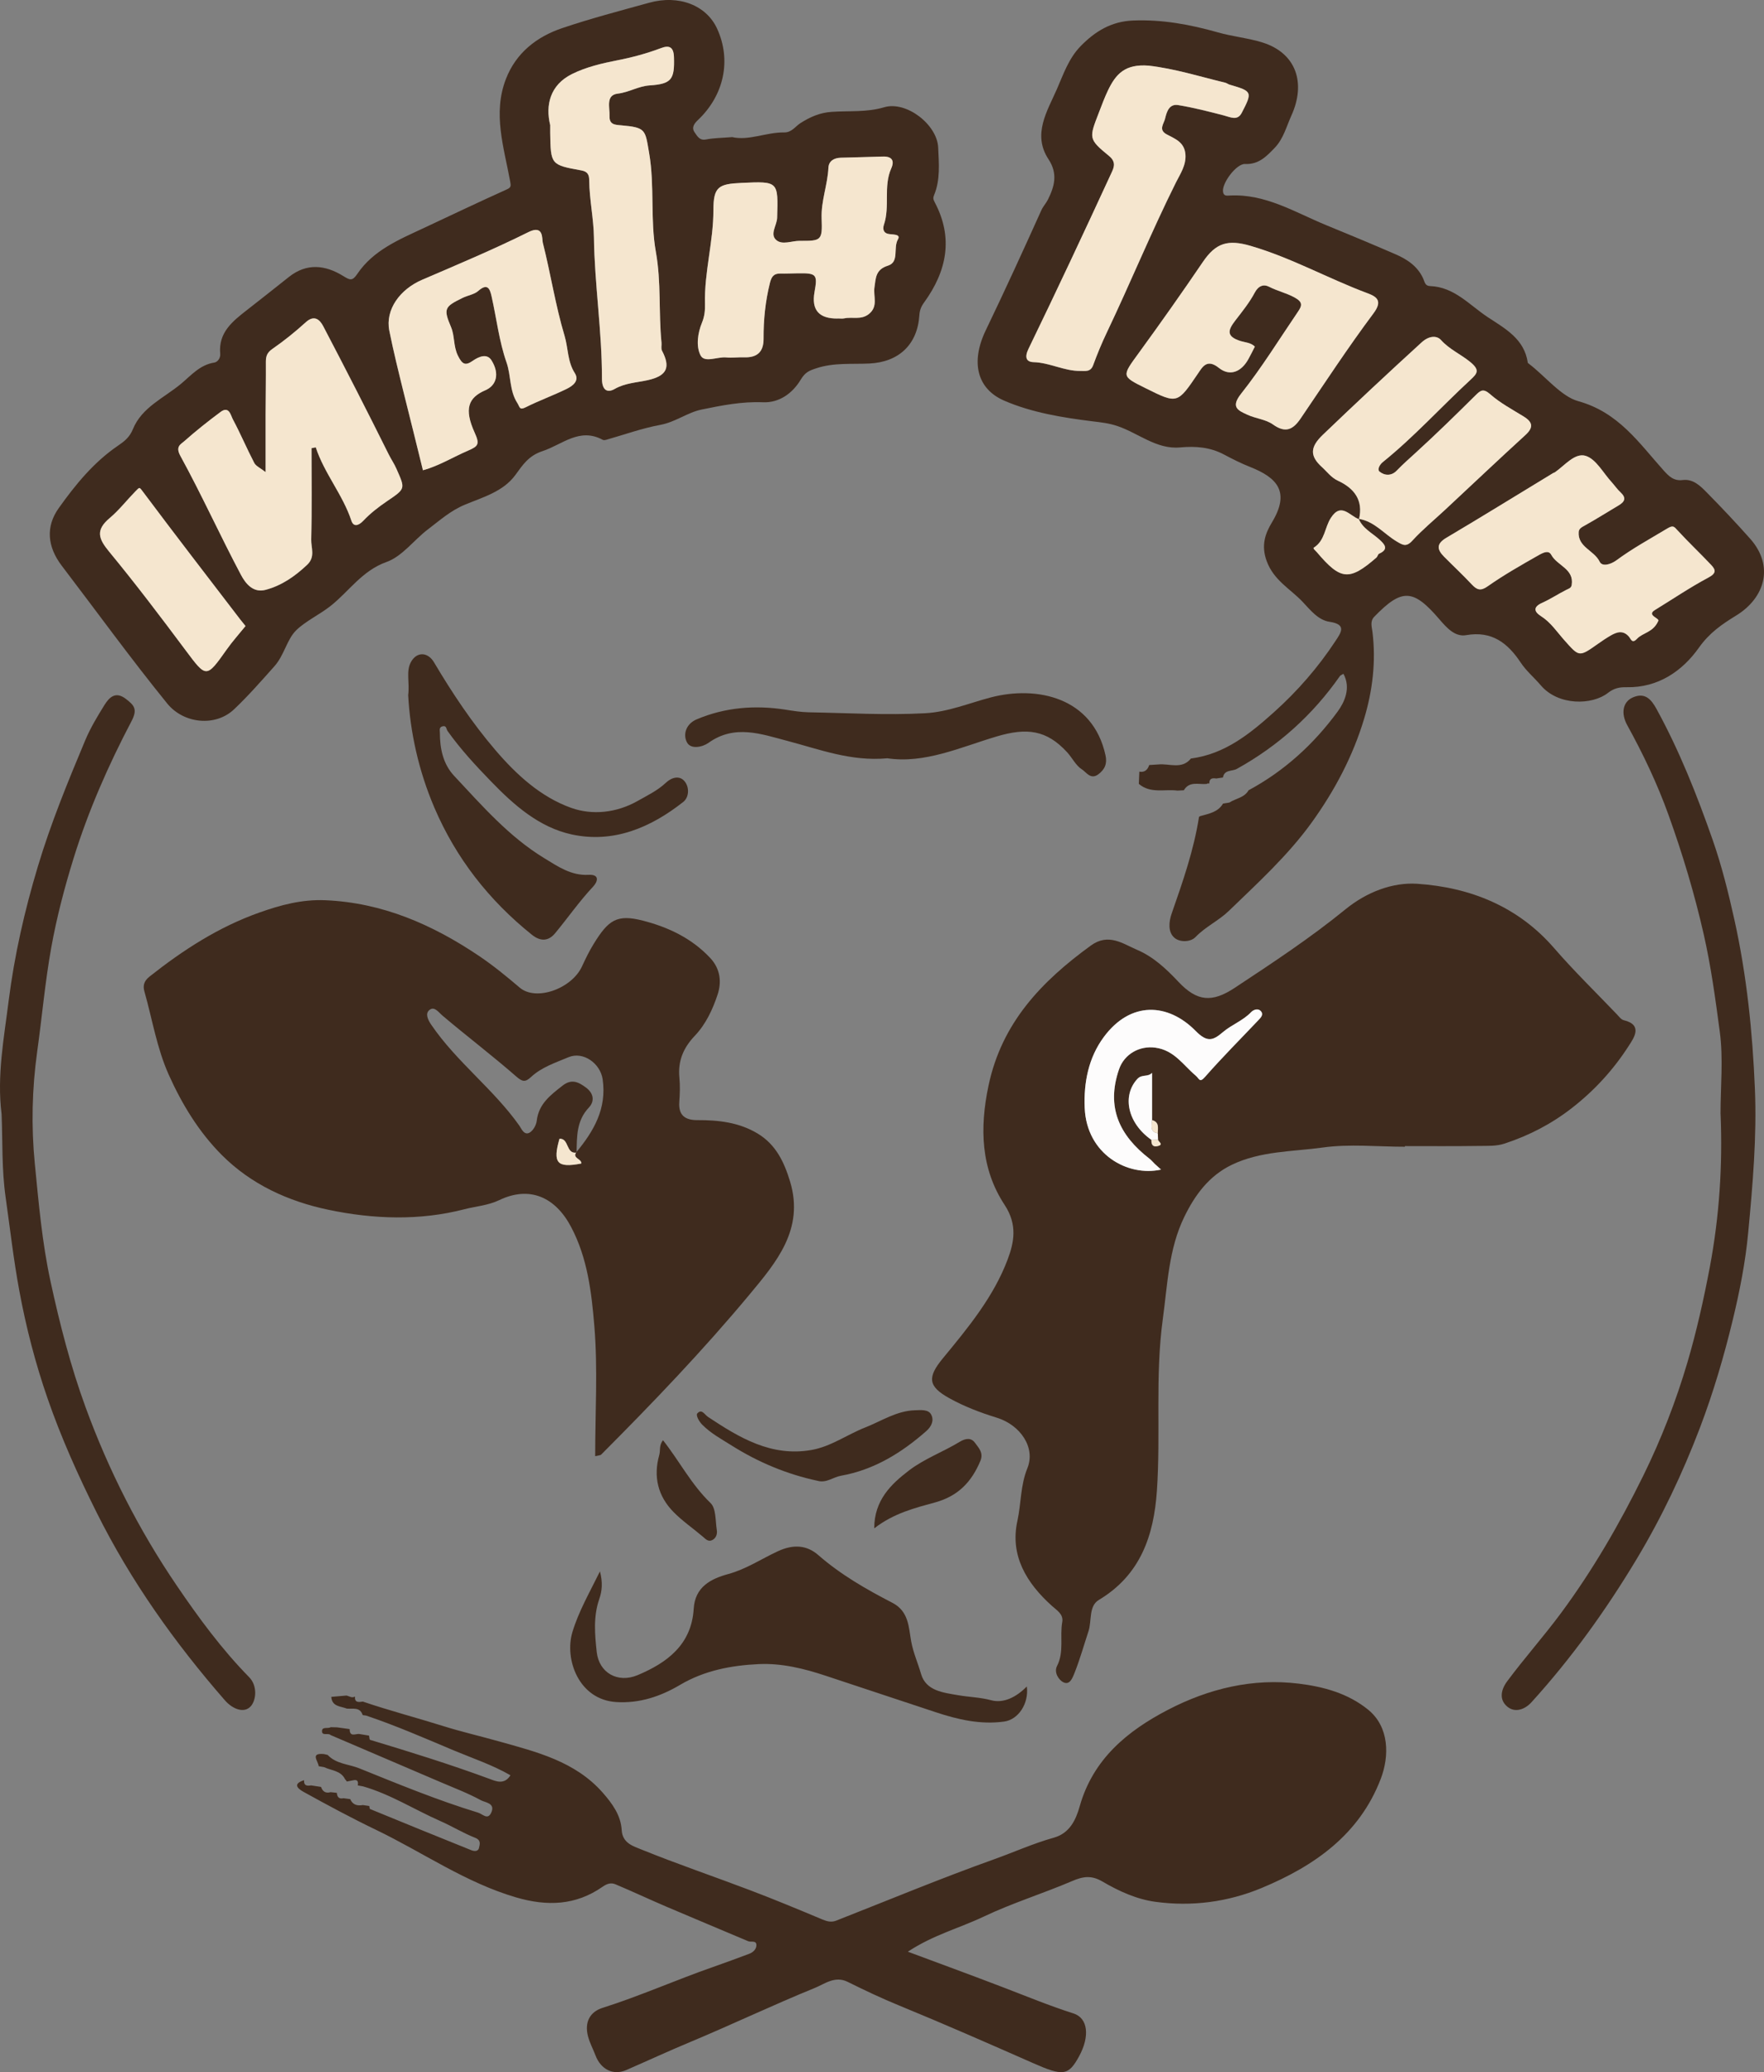 <?xml version="1.0" encoding="utf-8"?>
<svg viewBox="-0.001 0.029 332.69 390.871" preserveAspectRatio="none" xmlns="http://www.w3.org/2000/svg">
  <rect x="-0.001" y="0.029" width="332.69" height="390.871" fill="#808080" stroke="none"/>
  <defs>
    <style>
      .cls-1 {
        fill: #f5e6cf;
      }

      .cls-2 {
        fill: #fdfcfc;
      }

      .cls-3 {
        fill: #3f2b1e;
      }
    </style>
  </defs>
  <g id="Layer_1-2" data-name="Layer 1">
    <g>
      <path class="cls-3" d="m264.97,216.34c-5.18,0-10.44-.56-15.52.15-5.73.79-11.69.64-17.12,3.25-4.34,2.09-6.97,5.72-8.97,9.82-2.96,6.07-3.16,12.74-4.06,19.32-1.47,10.78-.37,21.59-1.11,32.36-.58,8.46-3.1,15.88-10.94,20.58-1.97,1.18-1.31,3.93-1.96,5.9-.86,2.6-1.59,5.24-2.61,7.81-.46,1.17-.95,2.39-2.13,1.83-.82-.39-1.83-1.82-1.2-3.06,1.38-2.68.5-5.56.99-8.31.26-1.49-1.06-2.23-1.94-3.03-4.8-4.31-7.96-9.5-6.52-16.04.72-3.29.56-6.7,1.88-9.93,1.58-3.87-1.28-8.15-5.77-9.54-3.09-.95-6.11-2.1-8.94-3.67-4.07-2.25-4.17-3.96-1.21-7.55,4.74-5.75,9.55-11.57,12.2-18.62,1.21-3.22,1.89-6.55-.56-10.28-4.49-6.82-4.75-14.48-3.04-22.55,2.51-11.85,10-19.63,19.28-26.38,3.36-2.45,6.07-.33,8.78.82,3.02,1.29,5.47,3.58,7.76,6.02,3.5,3.72,6.33,3.95,10.59,1.14,7.13-4.71,14.28-9.42,20.91-14.83,3.99-3.25,8.87-5.12,13.54-4.81,9.94.67,18.97,4.24,25.81,12.14,3.75,4.33,7.87,8.34,11.84,12.49.39.41.79.98,1.28,1.1,3.69.88,1.88,3.39,1.01,4.75-2.89,4.52-6.47,8.46-10.76,11.8-3.87,3.02-8.07,5.19-12.7,6.72-1.6.53-3.2.42-4.8.45-4.67.07-9.34.03-14.01.03v.12Zm-47.7-5.03v-8.92c-.84.85-1.91.22-2.77,1.14-2.92,3.16-1.88,8.33,2.65,11.5-.04.83.21,1.42,1.18,1.17,1.27-.31.05-.82.06-1.23l-.05-1.19c.02-.99.34-2.11-1.08-2.48Zm1.7,9.33c-.59-.53-.87-.78-1.15-1.04-.35-.33-.65-.72-1.03-1.01-5.64-4.36-8.21-9.68-5.73-16.87,1-2.89,3.89-4.48,6.85-4.07,3.57.49,5.24,3.3,7.6,5.27.73.61.71,1.45,1.8.21,3.23-3.68,6.7-7.15,10.07-10.71.42-.44.94-1,.49-1.58-.57-.74-1.51-.3-1.89.1-1.54,1.62-3.67,2.37-5.32,3.77-1.82,1.55-2.91,2.06-5.14-.2-5.25-5.34-12.31-5.69-17.35,1.15-2.87,3.89-3.79,8.54-3.59,13.35.36,8.76,8.11,13.04,14.41,11.64Z"/>
      <path class="cls-3" d="m224.65,143.1c6.37-.82,11.13-4.7,15.62-8.73,4.41-3.95,8.33-8.45,11.61-13.44,1-1.53,2.21-3.12-1.13-3.61-2.17-.32-3.67-2.28-5.08-3.77-2.32-2.45-5.44-4.03-6.78-7.7-1.09-2.98-.24-5.23.99-7.27,3.48-5.75,1.04-8.43-4.11-10.47-1.68-.66-3.3-1.48-4.9-2.33-2.64-1.41-5.36-1.62-8.35-1.35-4.41.4-7.86-2.73-11.82-4.05-1.58-.53-3.05-.68-4.61-.87-5.71-.71-11.5-1.65-16.71-3.91-5.07-2.2-6.39-7.19-3.46-13.28,3.61-7.5,7.07-15.07,10.49-22.66.34-.74.87-1.27,1.21-1.95,1.26-2.52,1.93-4.9.12-7.65-3.08-4.69-.22-9.08,1.59-13.22,1.21-2.77,2.21-5.77,4.45-8.08,2.75-2.83,5.83-4.7,9.91-4.86,5.49-.22,10.72.74,16.01,2.24,2.69.77,5.73,1.07,8.39,1.9,6.39,2,8.24,7.65,5.47,13.77-.93,2.05-1.5,4.37-3.12,6.07-1.53,1.59-3.03,3.21-5.61,3.08-1.62-.08-4.3,3.49-4.18,5.14.07.96.71.84,1.28.81,6.74-.35,12.28,3.16,18.16,5.58,4.39,1.8,8.77,3.62,13.12,5.51,2.2.95,4.17,2.28,5.2,4.57.29.65.34,1.39,1.28,1.42,4.59.16,7.44,3.58,10.89,5.86,3.29,2.17,6.91,4.09,7.56,8.6.01.07.13.13.2.19,3.14,2.39,6.08,6.17,9.31,7.06,7.6,2.11,11.44,7.86,16.08,13.04,1,1.11,1.92,2.05,3.61,1.84,1.98-.25,3.33,1.1,4.55,2.34,2.8,2.84,5.54,5.75,8.19,8.73,4.6,5.18,2.74,11.19-2.63,14.48-2.67,1.64-5.04,3.25-7.03,6.06-3.11,4.4-7.69,7.6-13.67,7.47-1.3-.03-2.35.18-3.49,1.07-2.96,2.33-9.37,2.47-12.68-1.44-1.23-1.45-2.71-2.67-3.78-4.28-2.43-3.66-5.41-6.03-10.29-5.17-2.11.37-3.68-1.41-5.04-2.99-4.95-5.78-7.07-5.86-12.28-.49-.85.87-.46,1.94-.35,2.84.69,5.58.03,11.07-1.55,16.35-2.12,7.1-5.58,13.63-9.92,19.65-4.48,6.21-10.14,11.36-15.62,16.66-1.9,1.84-4.39,2.96-6.27,4.92-.95.99-2.96,1.02-3.98.15-1.3-1.11-1.03-3.15-.52-4.59,2.08-5.97,4.17-11.93,5.15-18.21,0-.06.17-.1.25-.16,1.6-.46,3.32-.72,4.28-2.36.4-.06.79-.13,1.19-.19,1.2-.79,2.83-.9,3.63-2.32,6.76-3.64,12.32-8.73,16.8-14.85,1.26-1.73,2.56-4.42,1.09-7.12-.35.22-.56.28-.66.42-5.13,7.34-11.61,13.17-19.45,17.52-.88.49-2.36.1-2.61,1.61-.42.07-.83.13-1.25.2-.75-.12-1.35-.03-1.32.94l-.28-.02s-.26.11-.26.11c-1.5.13-3.23-.58-4.27,1.19-.4.02-.8.04-1.2.06-2.45-.31-5.1.61-7.28-1.26,0,0-.01-.01-.01-.01.03-.77.07-1.55.1-2.32,0,0-.01.02-.01.02,1.02.18,1.57-.35,1.87-1.25.57-.04,1.14-.07,1.71-.11,2.08-.22,4.44,1.01,6.17-1.13Zm31.6-45.2c2.94.46,4.76,2.83,7.14,4.25,1.17.7,1.83,1.12,2.98-.14,1.91-2.09,4.12-3.9,6.2-5.84,5.03-4.69,10.02-9.42,15.1-14.06,1.61-1.47,1.41-2.46-.33-3.53-2.14-1.32-4.4-2.52-6.26-4.16-1.3-1.15-1.8-.8-2.8.18-3.71,3.68-7.44,7.33-11.3,10.85-1.21,1.1-2.43,2.18-3.57,3.36-.98,1.02-2.26.97-3.24.17-.43-.35-.03-1.26.63-1.79,5.89-4.75,10.96-10.37,16.5-15.49,1.34-1.24,1.85-1.86-.03-3.4-1.77-1.45-3.91-2.37-5.51-4.14-.73-.82-2.18-.88-3.64.45-6.29,5.74-12.51,11.56-18.65,17.45-2.37,2.27-2.51,3.95-.16,6.07.97.88,1.74,1.98,3.03,2.58,3.04,1.41,4.81,3.65,3.97,7.25-1.75-.6-3.36-3.29-5.32-.23-1.15,1.8-1.11,4.28-3.19,5.58-.25.16.29.56.54.85,4.5,5.33,6.12,5.49,11.26,1.03.21-.18.27-.62.49-.72,1.93-.85,1.01-1.81.08-2.66-1.37-1.24-3.15-2.07-3.92-3.92Zm-19.59-32.49c-.73-.75-1.88-.79-2.65-1.03-2.86-.89-2.38-2.13-1-3.92,1.3-1.69,2.66-3.37,3.65-5.24.7-1.33,1.72-1.6,2.68-1.1,1.55.81,3.25,1.17,4.81,2.02,1.65.9,1.4,1.59.65,2.7-3.53,5.19-6.84,10.56-10.72,15.46-2.03,2.57-.57,3.16,1.19,3.97,1.56.72,3.46.87,4.81,1.83,2.38,1.7,3.8.97,5.23-1.13,4.52-6.65,8.92-13.39,13.73-19.82,1.76-2.36.63-3.15-1.1-3.79-7.45-2.77-14.41-6.71-22.09-8.95-4.23-1.23-6.52-.59-8.97,3.02-3.93,5.79-7.96,11.5-12.08,17.16-3.24,4.45-3.33,4.39,1.24,6.66,6.07,3.02,6.01,2.98,9.93-2.79.79-1.17,1.66-2.83,3.9-1.04,2.11,1.69,4.26.76,5.58-1.64.42-.75.79-1.53,1.22-2.36Zm-20.02-52.99c-4.44-.35-6.16,1.54-7.67,4.67-.6,1.26-1.15,2.71-1.67,4.07-1.9,4.95-2.09,5.04,1.9,8.32,1.44,1.18.81,2.33.43,3.16-5.12,11.11-10.32,22.19-15.65,33.2-.78,1.61-.42,2.47.96,2.51,3.04.09,5.76,1.68,8.79,1.66.98,0,1.97.24,2.45-1.1.76-2.09,1.62-4.16,2.58-6.17,4.47-9.39,8.41-19.01,13.05-28.33.77-1.55,1.92-3.18,1.77-5.23-.18-2.33-1.96-2.95-3.54-3.8-1.6-.86-.55-1.97-.31-2.93.31-1.3.77-2.88,2.49-2.59,2.89.48,5.75,1.22,8.6,1.95,1.25.32,2.56,1.08,3.38-.49,2.06-3.96,1.97-4.07-2.28-5.31-.29-.08-.54-.3-.83-.37-4.79-1.16-9.52-2.65-14.44-3.22Zm96.07,104.82c.58-.57-2.31-1.08-.59-2.14,3.36-2.06,6.63-4.28,10.1-6.13,1.53-.82,1.38-1.46.5-2.39-2.07-2.19-4.27-4.27-6.31-6.49-.71-.77-.84-1.04-2.02-.33-3.2,1.93-6.5,3.72-9.51,5.95-1.12.82-2.71,1.27-3.18.27-1.03-2.14-4.16-2.74-3.95-5.61.05-.65.59-.9,1.16-1.22,2.15-1.19,4.23-2.53,6.36-3.78,1.17-.69,1.51-1.41.37-2.47-.63-.58-1.12-1.31-1.7-1.95-1.58-1.73-2.9-4.29-4.84-4.92-2.07-.67-3.99,1.82-5.87,3.11-.08.06-.2.05-.28.11-6.72,4.09-13.4,8.23-20.17,12.23-1.91,1.13-1.76,2.2-.44,3.54,1.74,1.76,3.55,3.45,5.24,5.25.96,1.02,1.66,1.3,2.98.37,3.07-2.17,6.35-4.02,9.62-5.88,1.1-.63,1.93-.93,2.41-.05,1.1,2.03,4.32,2.61,3.84,5.66-.1.6-.58.7-1.03.93-1.54.78-2.99,1.74-4.56,2.45-1.75.78-1.5,1.68-.21,2.5,1.85,1.17,3.02,2.97,4.41,4.54,2.82,3.17,2.75,3.22,6.32.7.78-.55,1.58-1.09,2.4-1.57,1.18-.68,2.37-1.07,3.47.21.38.45.59,1.39,1.53.38,1.06-1.13,3.01-1.19,3.96-3.28Z"/>
      <path class="cls-3" d="m112.25,274.71c0-8.35.51-16.51-.16-24.57-.53-6.33-1.28-12.81-4.39-18.68-2.98-5.65-7.83-7.78-13.52-5.06-2.15,1.03-4.43,1.17-6.55,1.72-8.47,2.2-17.17,1.9-25.7.11-7.58-1.59-14.56-4.78-20.1-10.33-4.31-4.33-7.48-9.52-10-15.13-2.26-5.04-3.1-10.45-4.59-15.7-.29-1.01-.17-1.93.95-2.82,6.34-5.02,13.02-9.35,20.71-12.08,4.07-1.45,8.08-2.51,12.44-2.33,10.81.46,20.24,4.6,29.05,10.54,2.68,1.81,5.15,3.84,7.62,5.94,3.09,2.64,9.81.21,11.75-3.99.68-1.47,1.37-2.9,2.23-4.29,2.77-4.49,4.36-5.6,9.25-4.35,4.76,1.22,9.22,3.31,12.72,7.06,1.95,2.09,2.13,4.61,1.38,6.88-.92,2.79-2.22,5.6-4.31,7.79-2.15,2.26-3.21,4.76-2.9,7.9.15,1.51.09,3.05-.02,4.57-.19,2.51,1.1,3.44,3.39,3.43,4-.02,7.91.42,11.42,2.55,3.42,2.07,4.99,5.39,6.1,9.08,2.69,8.98-2.62,15.2-7.64,21.24-8.79,10.57-18.31,20.5-28.02,30.24-.11.11-.36.1-1.1.28Zm-3.57-57.32c3.31-3.99,5.78-8.25,4.98-13.77-.44-3.01-3.68-5.34-6.46-4.16-2.44,1.03-5.05,1.87-7.04,3.72-1.09,1.01-1.61.95-2.82-.11-4.51-3.94-9.29-7.57-13.86-11.44-.82-.7-1.56-1.85-2.5-1.08-.79.65-.37,1.73.38,2.82,4.78,7,11.72,12.1,16.6,19.01.34.48.89,1.94,1.97,1.27.66-.41,1.21-1.42,1.3-2.22.37-3.18,2.6-4.84,4.86-6.61,1.71-1.34,3.01-.7,4.45.38,1.5,1.13,1.59,2.62.51,3.76-2.34,2.48-2.25,5.46-2.31,8.48-2.04.32-1.37-2.69-3.22-2.62-1.32,4.58-.47,5.56,4.1,4.68.13-.9-1.72-.96-.95-2.12Z"/>
      <path class="cls-3" d="m138.03,25.88c3.17.75,6.44-.91,9.86-.87,1.43.02,2.11-1.14,3.06-1.75,1.86-1.18,3.67-1.98,5.9-2.13,3.3-.23,6.59.12,9.91-.87,4.16-1.24,9.99,3.26,10.18,7.61.13,2.99.43,6.08-.78,8.98-.21.5-.16.79.12,1.32,3.58,6.74,2.28,13.02-2,18.92-.57.78-.83,1.47-.89,2.41-.36,5.54-3.89,8.83-9.42,9.1-3.33.16-6.68-.2-9.99.89-1.4.46-2.12.75-2.98,2.18-1.47,2.44-3.94,4.37-7.1,4.24-3.97-.17-7.82.6-11.61,1.38-2.62.54-4.92,2.36-7.74,2.88-3.48.64-6.85,1.87-10.26,2.83-.19.05-.44.08-.6,0-4.4-2.39-7.61.88-11.36,2.12-2.64.87-3.73,2.58-5.15,4.53-2.3,3.13-6.14,4.18-9.48,5.57-2.75,1.14-4.77,2.98-6.99,4.66-2.65,2.01-4.85,5.1-7.8,6.15-4.63,1.65-7.06,5.52-10.54,8.28-2.11,1.67-4.69,2.84-6.5,4.6-1.77,1.73-2.26,4.72-4.13,6.81-2.47,2.77-4.91,5.56-7.6,8.11-3.53,3.35-9.52,2.71-12.61-1.1-6.88-8.48-13.27-17.31-19.89-25.99-2.74-3.6-3.04-7.4-.56-10.87,3.13-4.39,6.57-8.63,11.13-11.74,1.2-.82,2.22-1.58,2.86-3.16,1.68-4.12,5.87-5.88,9.08-8.55,1.88-1.57,3.56-3.59,6.28-4,.59-.09,1.18-.83,1.1-1.66-.37-4.01,2.33-6.13,5.05-8.25,2.65-2.07,5.28-4.15,7.91-6.24,3.37-2.68,6.88-2.25,10.23-.18,1.28.79,1.72,1,2.65-.37,3.02-4.49,7.86-6.48,12.52-8.66,5.2-2.44,10.39-4.91,15.62-7.27.88-.39.87-.64.71-1.51-1.17-6.41-3.33-12.83-.81-19.34,1.9-4.93,5.8-7.98,10.63-9.61,5.38-1.82,10.9-3.26,16.38-4.78,5.61-1.56,10.81.47,12.83,4.9,2.71,5.92,1.32,12.53-3.6,17.2-.69.65-1.31,1.43-.63,2.37.49.67.88,1.56,2.13,1.32,1.48-.29,3.03-.29,4.86-.44Zm-79.28,58.7c.27-.05.54-.11.81-.16,1.61,4.92,5.09,8.91,6.72,13.84.38,1.16,1.28,1.03,2.24.01,1.31-1.39,2.87-2.6,4.46-3.68,3.55-2.41,3.47-2.31,1.81-6.09-.43-.97-1.02-1.83-1.48-2.76-4.03-8.11-8.16-16.18-12.36-24.2-.63-1.2-1.67-2.17-3.27-.72-1.99,1.81-4.1,3.51-6.31,5.04-.97.67-1.23,1.34-1.22,2.41.02,3.35-.04,6.71-.05,10.06-.01,3.57,0,7.15,0,10.76-.97-.76-1.82-1.11-2.14-1.73-1.41-2.71-2.6-5.54-4.04-8.23-.4-.76-.71-2.59-2.31-1.39-2.36,1.76-4.67,3.59-6.87,5.54-.67.6-1.68.99-.71,2.76,4.04,7.36,7.5,15.03,11.43,22.45.8,1.51,2.22,3.45,4.63,2.81,3.05-.81,5.55-2.56,7.85-4.73,1.58-1.5.73-3.21.76-4.77.14-5.73.06-11.47.06-17.21Zm21.01,4.16c3-.81,5.68-2.49,8.55-3.72,1.92-.82,2.17-1.23,1.21-3.35-2.04-4.51-1.23-6.62,2.03-8.03,2.08-.9,2.71-3.11,1.14-5.63-.84-1.34-2.34-.75-3.56.1-1.34.93-1.94.72-2.78-.99-.88-1.8-.57-3.68-1.3-5.4-1.48-3.47-1.22-3.83,2.18-5.49.98-.48,2.21-.66,2.93-1.29,1.77-1.56,2.22-.45,2.54.98.94,4.16,1.42,8.48,2.82,12.47.88,2.53.51,5.31,2.04,7.66.47.73.36,1.43,1.58.81,2.51-1.27,5.18-2.22,7.71-3.46,1.13-.55,2.48-1.52,1.55-2.98-1.39-2.18-1.23-4.71-1.93-7.03-1.72-5.76-2.62-11.75-4.11-17.59-.18-.7.22-3.43-2.71-1.98-6.55,3.26-13.32,6.09-20.04,8.99-4.19,1.8-6.99,5.62-6.19,9.62.78,3.89,1.74,7.76,2.69,11.61,1.2,4.86,2.44,9.71,3.65,14.71Zm78.24-28.64c.41,0,.83.07,1.22-.01,1.53-.33,3.16.34,4.63-.81,1.82-1.43.82-3.34,1.06-5.01.27-1.83.22-3.39,2.54-4.12,2.21-.69.95-3.33,1.89-4.96.62-1.09-1.15-.86-1.9-1.05-1.03-.27-.91-1.21-.74-1.71,1.17-3.46-.14-7.22,1.38-10.63.68-1.52.07-2.29-1.61-2.23-2.64.09-5.28.14-7.92.22-1.26.04-2.26.61-2.32,1.9-.15,3.22-1.4,6.25-1.28,9.55.16,4.19-.05,4.25-4.15,4.23-1.5,0-3.3.85-4.44-.18-1.21-1.11.16-2.76.2-4.19.2-6.88.27-6.88-6.73-6.56-4.32.2-5.29.73-5.29,5.12,0,5.97-1.75,11.74-1.59,17.7.03,1.15-.06,2.31-.56,3.53-.8,1.95-1.17,4.46-.27,6.19.75,1.45,3.16.22,4.83.38,1.11.11,2.23-.06,3.35-.02,2.46.08,3.72-.97,3.7-3.53-.02-3.53.33-7.02,1.19-10.47.29-1.16.68-1.83,1.94-1.8,1.12.02,2.24-.03,3.35-.05,3.51-.05,3.73.2,3.13,3.53q-.91,5.08,4.38,5Zm-54.24-36.51c0,.86,0,1.17,0,1.47.1,6.03.09,6.07,5.9,7.12,1.25.22,1.45.93,1.46,1.89.04,3.62.84,7.25.89,10.78.12,8.9,1.52,17.7,1.51,26.57,0,2.02.86,2.86,2.4,1.98,1.99-1.14,4.18-1.21,6.23-1.66,3.7-.83,4.32-2.46,2.69-5.57-.21-.41-.04-1-.09-1.51-.57-5.67-.02-11.36-1.06-17.09-1.1-6.09-.21-12.43-1.27-18.65-.76-4.42-.56-4.84-5.27-5.25-1.19-.1-2.26-.12-2.2-1.76.06-1.62-.76-3.94,1.56-4.22,2.12-.25,3.88-1.41,6.01-1.55,4.18-.28,4.71-1.19,4.58-5.33-.06-1.96-.91-2.28-2.43-1.71-2.68,1.01-5.4,1.75-8.22,2.3-2.93.57-5.94,1.28-8.59,2.6-4.13,2.05-5.01,5.84-4.11,9.6Zm-57.46,94.52c-.32-.4-.68-.83-1.02-1.27-6.11-7.98-12.26-15.94-18.27-23.99-.75-1-.64-1.01-1.51-.12-1.61,1.65-3.06,3.52-4.79,4.98-2.74,2.3-2.16,3.92-.13,6.37,4.99,6.05,9.72,12.32,14.42,18.6,3.92,5.25,3.89,5.3,7.77-.18,1.06-1.5,2.3-2.88,3.53-4.4Z"/>
      <path class="cls-3" d="m67.85,327.13c.58.1,1.17.2,1.75.29.06.28.07.76.2.8,7.56,2.28,15.1,4.62,22.52,7.36,1.16.43,2.79,1.2,3.95-.68-3.43-1.97-7.11-3.19-10.67-4.68-5.47-2.3-10.91-4.68-16.55-6.58-.22-.03-.43-.06-.65-.09-.51-1.59-1.86-1.12-2.98-1.22-1.18-.47-2.81-.35-2.94-2.22.96-.08,1.93-.17,2.89-.25.52.13,1,.53,1.57.19-.07,1.2.72,1.06,1.49.95,4.99,1.7,10.1,3.03,15.13,4.61,3.44,1.08,7.04,1.91,10.55,2.9,7.1,1.99,14.37,3.77,19.55,9.66,1.79,2.03,3.43,4.27,3.59,7.07.14,2.49,2.24,3.06,3.71,3.66,6.76,2.74,13.68,5.09,20.5,7.68,4.59,1.74,9.13,3.63,13.66,5.53.89.37,1.69.56,2.59.21,9.95-3.91,19.82-8.02,29.88-11.61,3.71-1.33,7.33-2.97,11.14-4.03,3.01-.84,4.17-3.35,4.9-5.92,2.51-8.91,9-14.24,16.67-18.22,7.66-3.98,15.96-6,24.68-4.92,4.67.58,9.24,1.82,13.04,4.9,4.01,3.26,4.04,8.73,2.39,13.05-4.04,10.56-12.57,16.47-22.46,20.59-6.36,2.65-13.18,3.55-20.05,2.61-3.54-.48-6.91-2.02-9.99-3.83-2.07-1.21-3.63-.97-5.69-.09-5.51,2.36-11.29,4.14-16.69,6.71-4.54,2.16-9.52,3.45-14.31,6.62,6.33,2.36,12.13,4.48,17.89,6.69,4.43,1.7,8.82,3.51,13.35,4.96,2.73.87,3.12,4.29,1.06,8.07-2,3.68-3.02,3.8-8.65,1.31-8.39-3.7-16.79-7.39-25.27-10.87-3.3-1.35-6.53-2.88-9.73-4.47-2.4-1.19-4.34.39-6.18,1.14-7.93,3.23-15.67,6.93-23.57,10.23-4.04,1.68-7.99,3.52-12,5.26-2.51,1.09-4.83-.15-5.82-2.78-.45-1.19-1.06-2.29-1.4-3.57-.72-2.73.43-4.64,2.7-5.36,7.1-2.25,13.9-5.29,20.92-7.74,2.27-.79,4.52-1.63,6.77-2.47.7-.26,1.29-.8,1.36-1.49.11-1.15-.99-.65-1.55-.89-5.15-2.18-10.31-4.33-15.46-6.53-3.2-1.37-6.35-2.85-9.56-4.2-.83-.35-1.58-.14-2.45.47-5.04,3.52-10.44,3.71-16.29,2-9.54-2.79-17.62-8.51-26.43-12.75-4.6-2.21-9.14-4.66-13.63-7.14-1.25-.69-2.06-1.55.07-2.22-.09,1.05.55,1.11,1.32.98.63.1,1.25.19,1.88.29.3.87.87,1.26,1.8.99.39.04.79.09,1.18.13.05.79.41,1.2,1.25,1.01.42.06.85.11,1.27.17.46,1.08,1.33,1.31,2.39,1.12.4.06.81.12,1.21.18.05.2.04.53.15.57,6.33,2.6,12.67,5.19,19.02,7.74.51.21,1.34.37,1.52-.42.15-.68.44-1.44-.76-1.91-2.24-.88-4.32-2.17-6.53-3.14-4.88-2.15-9.42-5.07-14.6-6.55-.33-.06-.65-.12-.98-.18.13-.7-.01-1.16-.87-.96-.36.07-.72.14-1.08.21h-.13c-.08-.15-.18-.29-.31-.41-.8-1.65-2.58-1.62-3.95-2.28-.34-.06-.68-.12-1.03-.18-.05-.93-1.71-2.54.99-2.29.23.05.46.11.7.16,1.62,1.73,3.96,1.72,5.97,2.53,7.4,2.99,14.77,6.03,22.41,8.36.87.27,1.83,1.49,2.5-.05.77-1.77-1.2-1.86-1.95-2.28-2.46-1.34-5.1-2.34-7.69-3.45-6.89-2.95-13.78-5.9-20.67-8.85-.46-.47-1.63.21-1.63-.73,0-.94,1.11-.41,1.63-.76.4.01.81.02,1.21.03.79.11,1.58.22,2.37.33,0,1.63,1.19.8,1.91.93Z"/>
      <path class="cls-3" d="m324.49,210.16c0-5.18.54-10.43-.14-15.51-.82-6.15-1.65-12.31-3.04-18.42-1.74-7.65-3.98-15.11-6.62-22.45-2.1-5.85-4.78-11.49-7.79-16.95-1.23-2.23-.86-4.4,1.04-5.24,2.28-1,3.46.32,4.47,2.16,4.32,7.88,7.63,16.23,10.58,24.66,1.72,4.92,3,10.06,4.14,15.22,2.31,10.47,3.39,21.01,3.84,31.73.38,9.15-.41,18.11-1.26,27.16-.52,5.58-1.6,11.04-2.9,16.43-1.66,6.9-3.68,13.76-6.2,20.39-3.26,8.57-7.21,16.9-11.94,24.78-5.77,9.61-12.29,18.7-19.84,27.01-1.26,1.39-3.09,2-4.5.87-1.56-1.25-1.36-3.09-.09-4.81,3.25-4.38,6.89-8.46,10.14-12.85,6.05-8.17,11.08-16.89,15.55-25.97,3.38-6.88,6.16-14.04,8.31-21.33,1.73-5.87,3.08-11.91,4.23-17.99,1.8-9.58,2.43-19.18,2.03-28.88Z"/>
      <path class="cls-3" d="m.3,210.2c-.91-7.23.45-14.37,1.34-21.45,1.08-8.53,3-16.96,5.5-25.28,2.45-8.17,5.66-15.98,8.93-23.79.98-2.33,2.3-4.53,3.64-6.68.92-1.47,2.1-2.63,4.05-1.12,1.54,1.19,2.23,1.92,1.04,4.19-4.36,8.29-8.15,16.92-10.92,25.85-1.7,5.48-3.18,11.11-4.21,16.83-1.17,6.51-1.74,13.07-2.65,19.59-.99,7.1-1.14,14.19-.46,21.14.73,7.42,1.37,14.89,2.97,22.27,1.75,8.08,3.8,16.05,6.62,23.76,4.33,11.86,10.05,23.11,17.15,33.56,4.13,6.08,8.5,12.04,13.69,17.33,1.61,1.64,1.33,4.35.3,5.49-1.19,1.33-3.33.64-4.88-1.13-9.46-10.86-17.72-22.46-24.18-35.41-3.51-7.03-6.71-14.16-9.26-21.53-2.29-6.61-4.06-13.43-5.34-20.38-1.08-5.84-1.74-11.71-2.57-17.57-.75-5.26-.55-10.46-.76-15.68Z"/>
      <path class="cls-3" d="m193.66,318.18c.41,3.21-1.61,6.22-4.27,6.59-4.47.62-8.74-.38-12.94-1.77-6.92-2.29-13.83-4.58-20.75-6.88-4.08-1.35-8.24-2.38-12.56-2.19-5.22.24-10.28,1.2-14.9,3.93-3.68,2.18-7.66,3.51-12.03,3.23-7.07-.45-9.8-8.08-8.25-13.21,1.17-3.88,3.17-7.33,5.19-11.44.54,2.08.42,3.65-.14,5.25-1.13,3.27-.83,6.67-.47,9.96.43,3.92,3.96,5.94,7.72,4.36,5.55-2.33,10.16-5.74,10.57-12.51.25-4.13,3.2-5.65,6.53-6.56,3.37-.92,6.24-2.86,9.33-4.29,3-1.39,5.52-1.14,7.64.72,4.25,3.71,9.06,6.46,13.99,9.01,3.09,1.6,3.05,4.62,3.52,7.22.39,2.17,1.28,4.14,1.87,6.19.93,3.21,4.2,3.52,7.01,4.01,2.06.36,4.13.39,6.22.95,2.3.61,4.68-.53,6.71-2.59Z"/>
      <path class="cls-3" d="m76.98,131.15c.31-2.37-.43-4.39.48-6.16,1.05-2.04,3.19-2.08,4.41,0,3.44,5.8,7.16,11.39,11.55,16.52,3.99,4.67,8.57,8.86,14.31,10.91,3.98,1.42,8.53.95,12.5-1.29,1.84-1.04,3.82-2,5.33-3.43,1.21-1.14,2.54-1.29,3.36-.5,1.15,1.1,1.11,3.18-.06,4.1-6.15,4.85-13.17,7.84-21.04,6.13-6.11-1.33-10.86-5.5-15.18-9.97-2.93-3.02-5.78-6.1-8.23-9.54-.26-.36-.17-1.07-.93-.89-.72.17-.52.75-.52,1.22,0,3,.6,5.89,2.68,8.12,5.26,5.62,10.34,11.48,17.01,15.54,2.54,1.55,5.07,3.32,8.33,3.14,2.19-.12,1.74,1.3.89,2.21-2.6,2.77-4.76,5.89-7.17,8.8-1.23,1.49-2.72,1.63-4.39.29-8.1-6.5-14.32-14.45-18.4-24-2.95-6.91-4.55-14.16-4.93-21.21Z"/>
      <path class="cls-3" d="m167.31,143.07c-6.84.62-12.73-1.69-18.8-3.28-4.91-1.29-9.95-3.18-14.9.37-1.11.79-3.32,1.29-4.05-.1-.8-1.51-.16-3.49,1.81-4.33,5.39-2.29,11.06-2.72,16.74-1.84,1.46.23,2.95.47,4.4.5,7.31.13,14.61.57,21.93.18,4.34-.23,8.3-1.9,12.4-2.98,8.68-2.28,19.28-.05,21.66,10.93.34,1.56-.13,2.65-1.36,3.57-1.45,1.09-2.29-.43-3.09-.93-1.15-.72-1.82-2.17-2.79-3.23-3.87-4.22-7.6-4.68-13.33-2.97-6.84,2.04-13.54,5.17-20.62,4.1Z"/>
      <path class="cls-3" d="m154.21,279.36c-5.8-1.24-11.19-3.49-16.22-6.66-1.92-1.21-3.92-2.28-5.55-3.93-.65-.66-1.23-1.79-.93-2.12.85-.95,1.35.22,2.06.68,5.88,3.9,11.88,7.52,19.42,6.22,3.72-.64,6.78-2.92,10.22-4.27,3.07-1.21,5.9-3.13,9.35-3.23,1.11-.03,2.52-.2,3.05.8.55,1.03.18,2.17-.94,3.15-4.69,4.12-9.86,7.29-16.06,8.4-1.48.26-2.76,1.42-4.4.96Z"/>
      <path class="cls-3" d="m164.88,288.31c0-5.32,3.21-8.35,6.56-10.91,2.87-2.2,6.42-3.49,9.54-5.39,1.21-.74,2.23-.77,2.91.19.66.93,1.66,1.85,1,3.42-1.66,3.95-4.18,6.61-8.52,7.81-3.81,1.05-7.76,2.01-11.49,4.89Z"/>
      <path class="cls-3" d="m125.04,271.7c3.08,3.91,5.35,8.37,8.97,11.85,1.06,1.02.9,3.36,1.18,5.11.11.69-.1,1.46-.81,1.85-.78.43-1.27-.14-1.82-.61-1.83-1.57-3.85-2.94-5.53-4.65-2.95-3.01-3.85-6.67-2.69-10.78.24-.85-.08-1.83.71-2.77Z"/>
      <path class="cls-2" d="m218.98,220.65c-6.3,1.4-14.05-2.88-14.41-11.64-.2-4.82.73-9.47,3.59-13.35,5.04-6.83,12.11-6.48,17.35-1.15,2.22,2.26,3.31,1.75,5.14.2,1.66-1.41,3.78-2.15,5.32-3.77.39-.41,1.32-.84,1.89-.1.45.59-.07,1.14-.49,1.58-3.37,3.56-6.84,7.03-10.07,10.71-1.09,1.24-1.07.41-1.8-.21-2.35-1.97-4.02-4.78-7.6-5.27-2.95-.41-5.85,1.18-6.85,4.07-2.48,7.19.09,12.51,5.73,16.87.38.29.68.68,1.03,1.01.27.26.56.51,1.15,1.04Z"/>
      <path class="cls-2" d="m217.16,215.05c-4.53-3.18-5.57-8.34-2.65-11.5.86-.93,1.92-.29,2.77-1.14,0,2.97,0,5.94,0,8.92-.05,1-.5,2.18,1.08,2.48.02.4.03.8.05,1.19-.41.02-.83.04-1.24.06Z"/>
      <path class="cls-1" d="m218.35,213.8c-1.57-.3-1.12-1.48-1.08-2.48,1.41.37,1.1,1.49,1.08,2.48Z"/>
      <path class="cls-1" d="m217.16,215.05c.41-.02.83-.04,1.24-.06,0,.41,1.2.92-.06,1.23-.97.24-1.22-.35-1.18-1.17Z"/>
      <path class="cls-1" d="m236.66,65.41c-.43.84-.8,1.61-1.22,2.36-1.33,2.4-3.48,3.33-5.58,1.64-2.23-1.79-3.1-.13-3.9,1.04-3.92,5.77-3.86,5.81-9.93,2.79-4.57-2.27-4.48-2.21-1.24-6.66,4.12-5.66,8.15-11.37,12.08-17.16,2.45-3.61,4.74-4.25,8.97-3.02,7.68,2.23,14.64,6.17,22.09,8.95,1.73.65,2.87,1.43,1.1,3.79-4.81,6.44-9.21,13.17-13.73,19.82-1.43,2.11-2.85,2.84-5.23,1.13-1.35-.96-3.25-1.11-4.81-1.83-1.76-.81-3.22-1.4-1.19-3.97,3.89-4.91,7.19-10.27,10.72-15.46.75-1.11,1-1.8-.65-2.7-1.56-.85-3.26-1.22-4.81-2.02-.96-.5-1.97-.23-2.68,1.1-.99,1.87-2.35,3.56-3.65,5.24-1.39,1.8-1.86,3.03,1,3.92.77.24,1.92.28,2.65,1.03Z"/>
      <path class="cls-1" d="m216.64,12.41c4.92.57,9.65,2.06,14.44,3.22.29.07.54.29.83.37,4.25,1.24,4.34,1.35,2.28,5.31-.82,1.57-2.13.81-3.38.49-2.84-.74-5.7-1.48-8.6-1.95-1.73-.28-2.18,1.29-2.49,2.59-.23.96-1.28,2.07.31,2.93,1.59.85,3.37,1.47,3.54,3.8.15,2.05-.99,3.68-1.77,5.23-4.64,9.31-8.58,18.94-13.05,28.33-.96,2.01-1.81,4.08-2.58,6.17-.49,1.33-1.47,1.09-2.45,1.1-3.03.02-5.74-1.57-8.79-1.66-1.38-.04-1.74-.9-.96-2.51,5.34-11.01,10.53-22.09,15.65-33.2.38-.83,1-1.98-.43-3.16-3.99-3.27-3.8-3.37-1.9-8.32.52-1.37,1.07-2.82,1.67-4.07,1.5-3.13,3.23-5.01,7.67-4.67Z"/>
      <path class="cls-1" d="m312.71,117.23c-.94,2.09-2.9,2.15-3.96,3.28-.94,1.01-1.15.07-1.53-.38-1.1-1.28-2.29-.9-3.47-.21-.83.48-1.62,1.02-2.4,1.57-3.57,2.52-3.5,2.47-6.32-.7-1.4-1.57-2.56-3.37-4.41-4.54-1.29-.82-1.53-1.71.21-2.5,1.57-.7,3.02-1.67,4.56-2.45.46-.23.94-.33,1.03-.93.48-3.05-2.74-3.63-3.84-5.66-.48-.88-1.31-.57-2.41.05-3.27,1.86-6.55,3.72-9.62,5.88-1.32.93-2.02.65-2.98-.37-1.69-1.81-3.5-3.49-5.24-5.25-1.32-1.34-1.47-2.41.44-3.54,6.76-4.01,13.45-8.15,20.17-12.23.08-.05.2-.05.28-.11,1.88-1.29,3.8-3.78,5.87-3.11,1.94.63,3.26,3.2,4.84,4.92.58.64,1.07,1.37,1.7,1.95,1.14,1.06.8,1.78-.37,2.47-2.12,1.25-4.2,2.58-6.36,3.78-.57.32-1.11.57-1.16,1.22-.21,2.87,2.92,3.47,3.95,5.61.48.99,2.06.55,3.18-.27,3.02-2.23,6.31-4.02,9.51-5.95,1.18-.71,1.31-.44,2.02.33,2.04,2.22,4.24,4.3,6.31,6.49.88.93,1.03,1.58-.5,2.39-3.47,1.85-6.74,4.07-10.1,6.13-1.72,1.05,1.17,1.57.59,2.14Z"/>
      <path class="cls-1" d="m256.31,97.96c.85-3.6-.93-5.84-3.97-7.25-1.3-.6-2.06-1.71-3.03-2.58-2.34-2.12-2.2-3.8.16-6.07,6.14-5.89,12.36-11.71,18.65-17.45,1.46-1.33,2.91-1.27,3.64-.45,1.59,1.77,3.74,2.69,5.51,4.14,1.88,1.54,1.37,2.17.03,3.4-5.54,5.12-10.61,10.74-16.5,15.49-.66.53-1.06,1.44-.63,1.79.97.8,2.26.85,3.24-.17,1.14-1.18,2.36-2.26,3.57-3.36,3.86-3.52,7.59-7.17,11.3-10.85.99-.99,1.49-1.33,2.8-.18,1.86,1.64,4.13,2.84,6.26,4.16,1.74,1.07,1.94,2.06.33,3.53-5.08,4.64-10.07,9.37-15.1,14.06-2.08,1.94-4.29,3.75-6.2,5.84-1.15,1.26-1.81.84-2.98.14-2.38-1.42-4.19-3.8-7.14-4.25l.06.06Z"/>
      <path class="cls-1" d="m256.25,97.9c.77,1.85,2.55,2.67,3.92,3.92.93.85,1.85,1.81-.08,2.66-.22.1-.28.53-.49.72-5.14,4.47-6.75,4.3-11.26-1.03-.25-.29-.79-.69-.54-.85,2.08-1.31,2.03-3.78,3.19-5.58,1.96-3.06,3.57-.36,5.32.23,0,0-.06-.06-.06-.06Z"/>
      <path class="cls-1" d="m108.67,217.39c-.77,1.16,1.08,1.22.95,2.12-4.57.88-5.42-.1-4.1-4.68,1.85-.08,1.18,2.93,3.22,2.62,0,0-.06-.06-.06-.06Z"/>
      <path class="cls-1" d="m58.75,84.58c0,5.74.09,11.47-.06,17.21-.04,1.57.82,3.28-.76,4.77-2.3,2.17-4.79,3.92-7.85,4.73-2.41.64-3.82-1.3-4.63-2.81-3.94-7.42-7.4-15.09-11.43-22.45-.97-1.77.03-2.17.71-2.76,2.2-1.95,4.51-3.79,6.87-5.54,1.61-1.19,1.91.64,2.31,1.39,1.44,2.69,2.63,5.52,4.04,8.23.33.62,1.17.97,2.14,1.73,0-3.61,0-7.18,0-10.76.01-3.35.07-6.71.05-10.06,0-1.06.25-1.73,1.22-2.41,2.21-1.53,4.32-3.23,6.31-5.04,1.6-1.45,2.64-.48,3.27.72,4.2,8.02,8.33,16.09,12.36,24.2.46.93,1.06,1.78,1.48,2.76,1.66,3.78,1.74,3.68-1.81,6.09-1.59,1.08-3.15,2.29-4.46,3.68-.96,1.01-1.86,1.15-2.24-.01-1.63-4.93-5.11-8.92-6.72-13.84-.27.05-.54.11-.81.16Z"/>
      <path class="cls-1" d="m79.77,88.74c-1.21-5-2.45-9.85-3.65-14.71-.95-3.85-1.91-7.72-2.69-11.61-.8-4,2.01-7.82,6.19-9.62,6.73-2.89,13.49-5.73,20.04-8.99,2.92-1.45,2.53,1.28,2.71,1.98,1.48,5.84,2.38,11.83,4.11,17.59.69,2.32.53,4.85,1.93,7.03.93,1.46-.42,2.43-1.55,2.98-2.53,1.24-5.2,2.2-7.71,3.46-1.22.62-1.11-.08-1.58-.81-1.52-2.35-1.15-5.13-2.04-7.66-1.4-4-1.88-8.31-2.82-12.47-.32-1.43-.77-2.55-2.54-.98-.71.63-1.94.81-2.93,1.29-3.4,1.67-3.65,2.02-2.18,5.49.73,1.73.42,3.6,1.3,5.4.84,1.71,1.44,1.92,2.78.99,1.22-.85,2.72-1.44,3.56-.1,1.57,2.52.93,4.74-1.14,5.63-3.26,1.4-4.07,3.52-2.03,8.03.96,2.12.7,2.53-1.21,3.35-2.87,1.23-5.55,2.91-8.55,3.72Z"/>
      <path class="cls-1" d="m158,60.11q-5.3.08-4.38-5c.6-3.32.37-3.58-3.13-3.53-1.12.02-2.24.07-3.35.05-1.26-.02-1.65.64-1.94,1.8-.86,3.45-1.21,6.94-1.19,10.47.02,2.56-1.25,3.61-3.7,3.53-1.12-.04-2.24.13-3.35.02-1.67-.16-4.07,1.08-4.83-.38-.9-1.74-.54-4.24.27-6.19.5-1.21.59-2.38.56-3.53-.15-5.96,1.6-11.73,1.59-17.7,0-4.39.97-4.93,5.29-5.12,7-.32,6.93-.32,6.73,6.56-.04,1.44-1.41,3.09-.2,4.19,1.13,1.03,2.94.17,4.44.18,4.1.02,4.31-.04,4.15-4.23-.12-3.3,1.13-6.33,1.28-9.55.06-1.29,1.06-1.86,2.32-1.9,2.64-.08,5.28-.13,7.92-.22,1.68-.06,2.29.71,1.61,2.23-1.52,3.41-.21,7.17-1.38,10.63-.17.5-.29,1.44.74,1.71.76.2,2.53-.03,1.9,1.05-.94,1.63.32,4.27-1.89,4.96-2.33.73-2.28,2.3-2.54,4.12-.24,1.66.76,3.57-1.06,5.01-1.47,1.16-3.1.48-4.63.81-.39.08-.81.01-1.22.02Z"/>
      <path class="cls-1" d="m103.76,23.6c-.9-3.75-.02-7.54,4.11-9.6,2.65-1.32,5.66-2.03,8.59-2.6,2.82-.55,5.54-1.29,8.22-2.3,1.51-.57,2.37-.25,2.43,1.71.13,4.15-.4,5.06-4.58,5.33-2.14.14-3.89,1.3-6.01,1.55-2.32.27-1.5,2.59-1.56,4.22-.06,1.64,1.01,1.66,2.2,1.76,4.71.41,4.51.83,5.27,5.25,1.07,6.23.18,12.56,1.27,18.65,1.03,5.73.49,11.41,1.06,17.09.05.5-.12,1.1.09,1.51,1.63,3.11,1.01,4.75-2.69,5.57-2.04.46-4.24.52-6.23,1.66-1.54.88-2.41.04-2.4-1.98.02-8.88-1.39-17.67-1.51-26.57-.05-3.53-.85-7.15-.89-10.78-.01-.96-.21-1.66-1.46-1.89-5.81-1.05-5.8-1.09-5.9-7.12,0-.3,0-.61,0-1.47Z"/>
      <path class="cls-1" d="m46.31,118.12c-1.23,1.52-2.47,2.9-3.53,4.4-3.88,5.48-3.85,5.43-7.77.18-4.69-6.29-9.43-12.55-14.42-18.6-2.03-2.46-2.61-4.08.13-6.37,1.73-1.45,3.18-3.33,4.79-4.98.87-.89.75-.88,1.51.12,6.02,8.05,12.16,16.01,18.27,23.99.34.44.69.86,1.02,1.27Z"/>
    </g>
  </g>
</svg>
